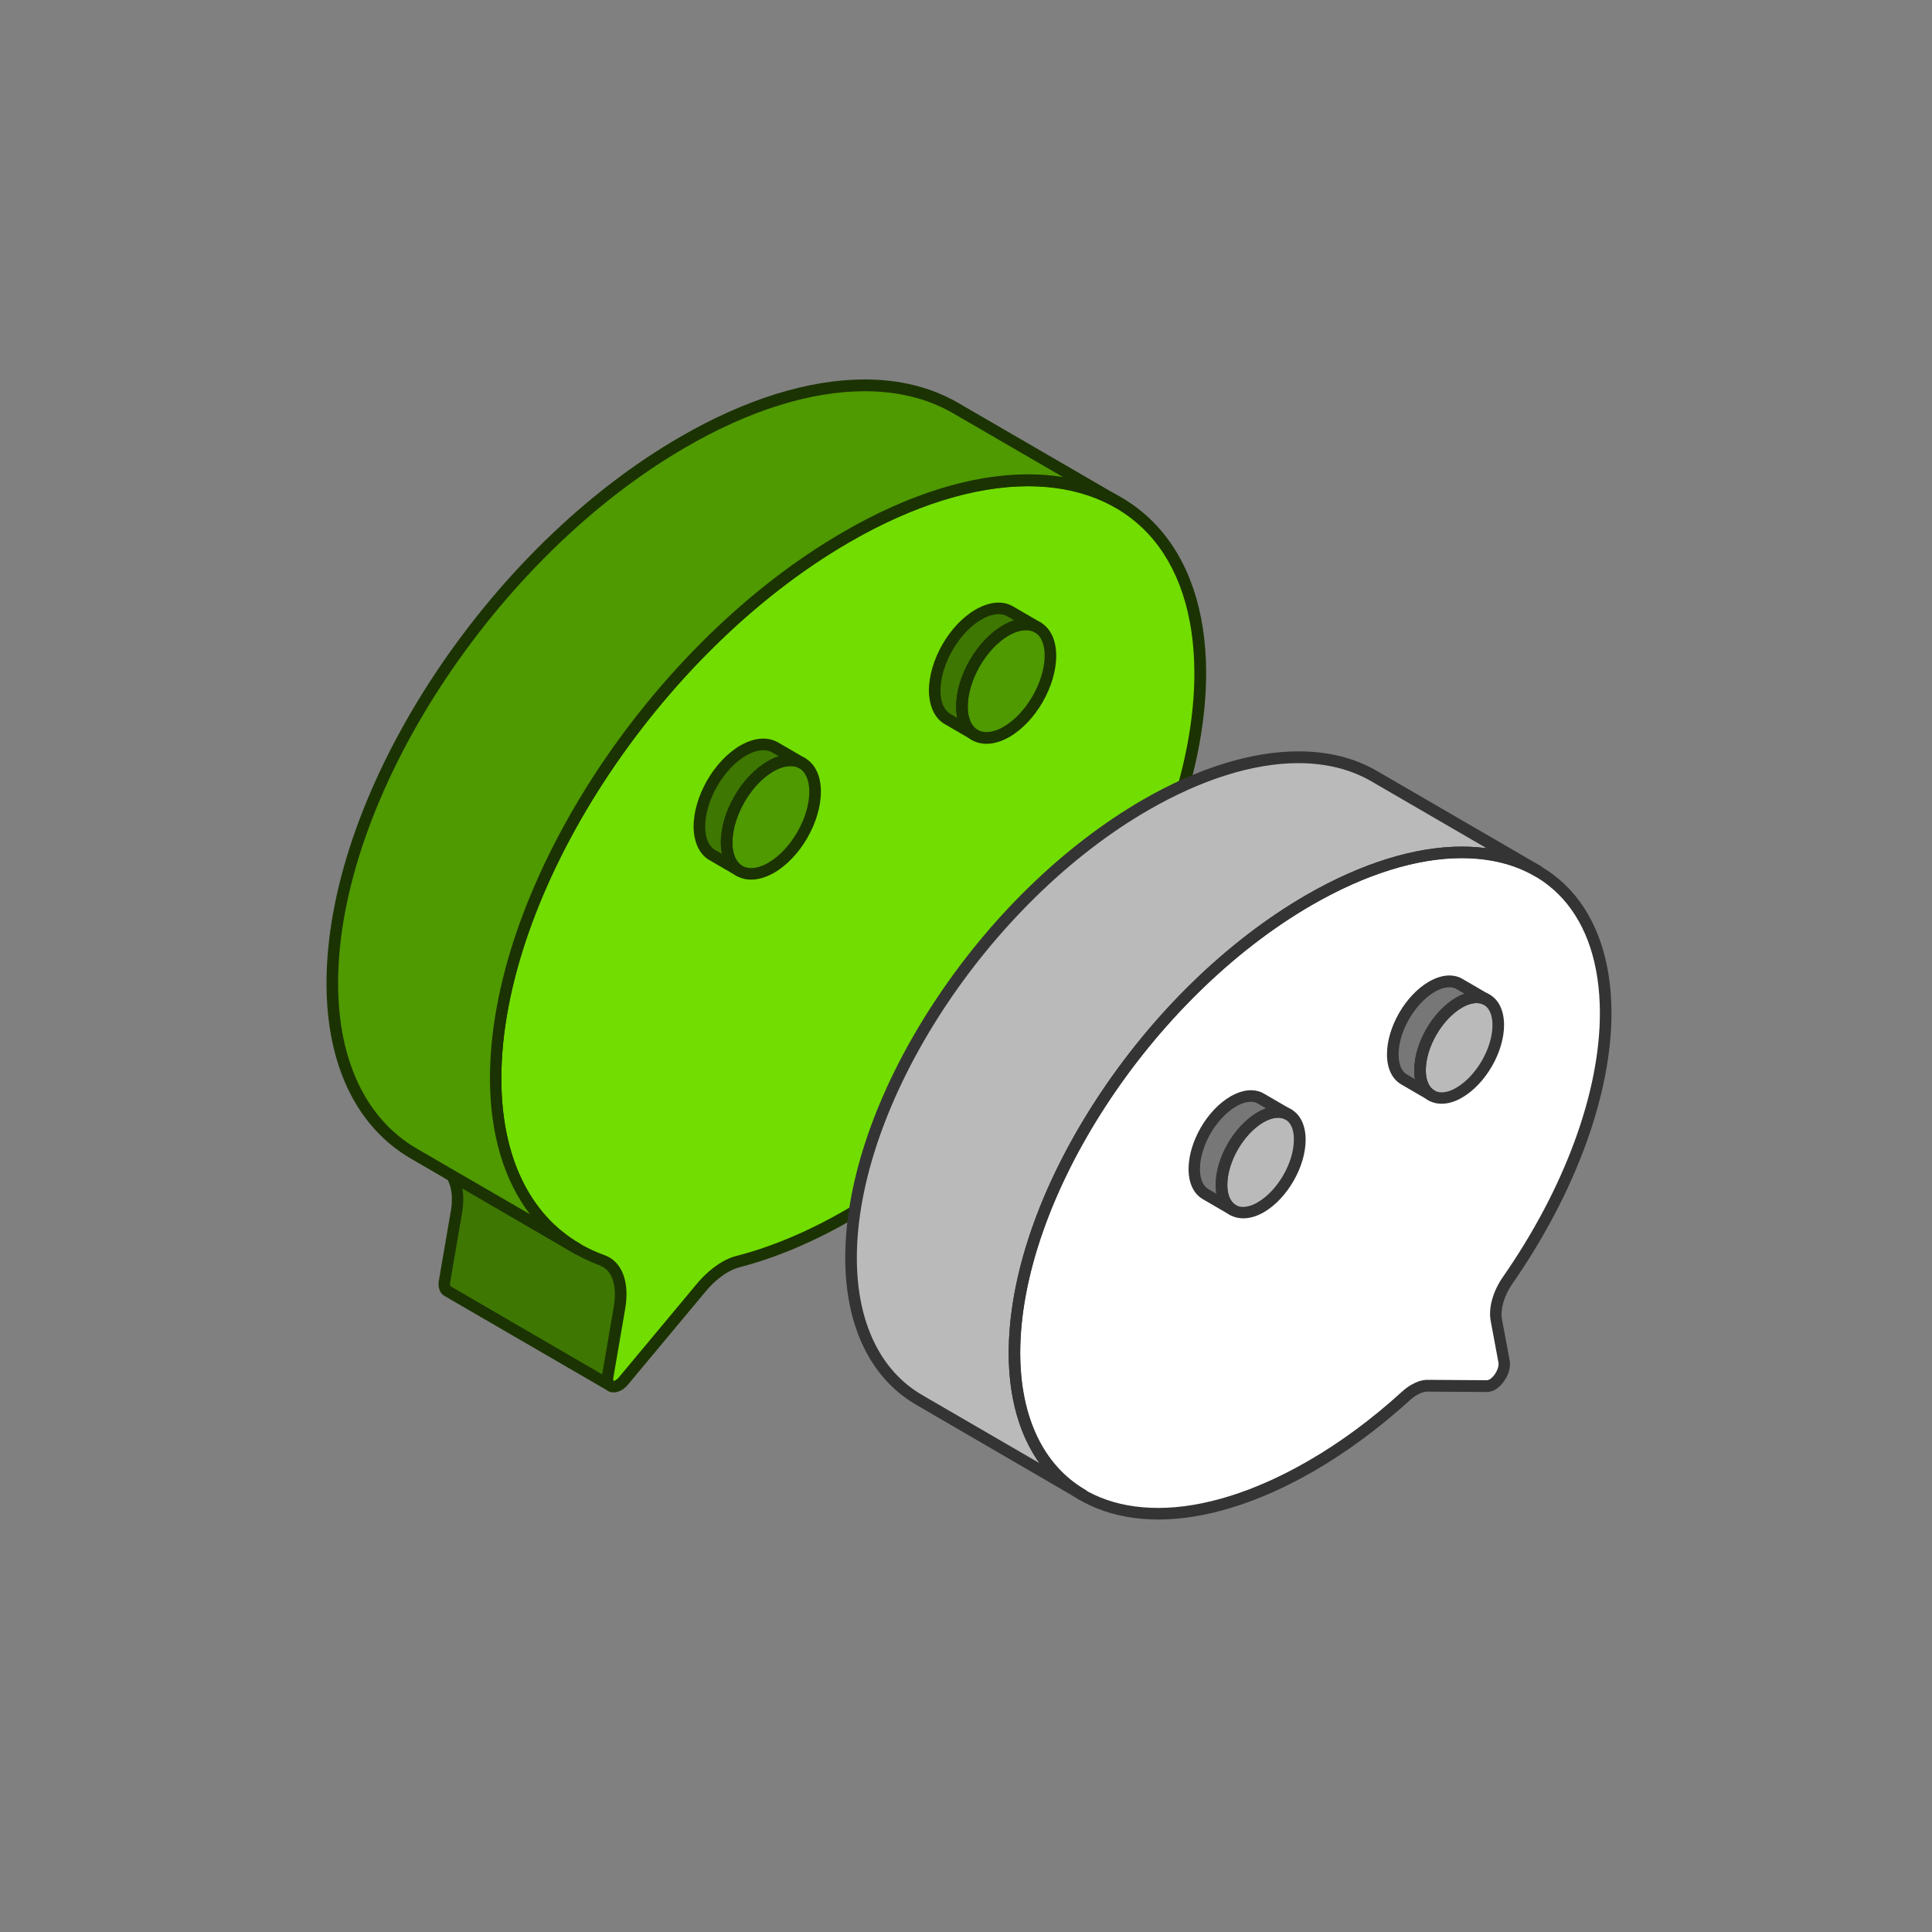 <?xml version="1.0" standalone="no"?><!DOCTYPE svg PUBLIC "-//W3C//DTD SVG 1.1//EN" "http://www.w3.org/Graphics/SVG/1.1/DTD/svg11.dtd"><svg t="1523808065230" class="icon" style="" viewBox="0 0 1024 1024" version="1.1" xmlns="http://www.w3.org/2000/svg" p-id="6437" xmlns:xlink="http://www.w3.org/1999/xlink" width="200" height="200"><rect x="0" y="0" width="1024" height="1024" fill="#808080" stroke="none"/><defs><style type="text/css"></style></defs><path d="M328.397 693.043c1.946-11.264-0.614-20.378-6.963-24.064l-86.63-50.278c6.246 3.686 8.806 12.8 6.963 24.064l-6.246 36.352c-0.41 2.662 0.205 4.403 1.536 5.222l86.63 50.278c-1.331-0.717-1.946-2.56-1.536-5.222l6.246-36.352z" fill="#3E7702" p-id="6438"></path><path d="M323.789 737.587c-0.512 0-1.024-0.102-1.536-0.41l-86.63-50.278c-2.56-1.434-3.686-4.608-2.97-8.397l6.246-36.352c1.741-9.933-0.41-17.92-5.427-20.89-1.434-0.819-1.946-2.765-1.126-4.198 0.819-1.434 2.765-1.946 4.198-1.126l86.63 50.278c7.475 4.301 10.547 14.438 8.397 27.238l-6.246 36.352c-0.205 1.229 0 1.843 0.102 2.048 1.434 0.819 1.946 2.765 1.024 4.198-0.614 1.024-1.638 1.536-2.662 1.536z m-79.155-109.67c1.126 4.403 1.229 9.626 0.205 15.36l-6.246 36.352c-0.205 1.331 0 1.946 0.102 2.048l80.486 46.797 6.144-35.84c1.741-9.933-0.41-17.92-5.427-20.89l-75.264-43.827z" fill="#1B3302" p-id="6439"></path><path d="M448.922 284.467c103.117-59.494 186.88-27.341 187.187 71.885 0.307 99.226-83.046 227.942-186.163 287.437-20.48 11.776-40.141 19.968-58.573 24.781-2.355 0.614-4.71 1.638-7.066 2.97-4.403 2.56-8.704 6.246-12.595 10.957l-41.062 49.254c-0.922 1.024-1.843 1.843-2.765 2.355-3.482 1.946-6.451 0.102-5.632-4.813l6.246-36.352c2.15-12.39-1.229-22.221-8.909-24.986-34.918-12.493-56.627-45.67-56.832-96.154-0.307-99.021 83.046-227.738 186.163-287.334z" fill="#72DD00" p-id="6440"></path><path d="M325.325 737.997c-1.843 0-3.482-0.717-4.608-2.15-1.024-1.229-2.048-3.379-1.434-7.066l6.246-36.352c1.843-10.957-0.819-19.354-6.963-21.504-18.432-6.656-32.87-18.432-43.008-35.123-10.445-17.101-15.77-38.605-15.77-63.898-0.102-48.538 19.354-105.472 54.784-160.358 35.43-54.682 82.637-100.864 132.915-129.843 34.304-19.866 67.994-30.31 97.485-30.31 28.058 0 51.712 9.421 68.198 27.341 16.998 18.33 26.01 45.158 26.112 77.517 0.102 48.538-19.354 105.472-54.784 160.358C548.864 571.392 501.76 617.574 451.482 646.554c-20.173 11.674-40.141 20.07-59.392 25.088-2.048 0.512-4.198 1.434-6.349 2.662-4.096 2.355-8.192 5.939-11.776 10.24l-41.062 49.254c-1.126 1.331-2.253 2.355-3.584 3.072-1.331 0.717-2.662 1.126-3.994 1.126z m219.546-480.256c-28.365 0-61.03 10.24-94.413 29.491-102.093 58.88-184.934 186.675-184.73 284.774 0.102 47.514 19.558 80.589 54.784 93.286 9.114 3.277 13.312 14.131 10.854 28.365l-6.246 36.352c-0.205 1.126 0 1.741 0.102 1.946 0.102 0 0.41 0 1.024-0.41s1.331-0.922 1.946-1.741l41.062-49.254c4.096-4.915 8.704-8.909 13.414-11.674 2.662-1.536 5.222-2.662 7.885-3.277 18.637-4.813 38.093-13.005 57.856-24.474 102.093-58.982 184.934-186.675 184.627-284.774-0.102-30.822-8.499-56.218-24.474-73.421-15.36-16.486-37.376-25.19-63.693-25.19z" fill="#1B3302" p-id="6441"></path><path d="M410.726 396.083c-4.301-2.458-10.138-2.15-16.691 1.638-12.902 7.475-23.347 25.6-23.347 40.448 0 7.373 2.662 12.595 6.861 15.053l14.438 8.397c-4.198-2.458-6.861-7.68-6.861-15.053 0-14.848 10.445-32.973 23.347-40.448 6.554-3.789 12.39-4.096 16.691-1.638l-14.438-8.397z" fill="#3E7702" p-id="6442"></path><path d="M408.474 406.118c12.902-7.475 23.45-1.434 23.552 13.414 0 14.848-10.445 32.973-23.347 40.448-12.902 7.475-23.45 1.434-23.552-13.414 0-14.848 10.445-32.973 23.347-40.448z" fill="#4F9901" p-id="6443"></path><path d="M535.45 324.096c-4.301-2.458-10.138-2.15-16.691 1.638-12.902 7.475-23.347 25.6-23.347 40.448 0 7.373 2.662 12.595 6.861 15.053l14.438 8.397c-4.198-2.458-6.861-7.68-6.861-15.053 0-14.848 10.445-32.973 23.347-40.448 6.554-3.789 12.39-4.096 16.691-1.638l-14.438-8.397z" fill="#3E7702" p-id="6444"></path><path d="M533.197 334.131c12.902-7.475 23.45-1.434 23.552 13.414 0 14.848-10.445 32.973-23.347 40.448-12.902 7.475-23.45 1.434-23.552-13.414 0-14.95 10.445-32.973 23.347-40.448z" fill="#4F9901" p-id="6445"></path><path d="M391.987 464.691c-0.512 0-1.024-0.102-1.536-0.41l-14.438-8.397c-5.325-3.072-8.294-9.421-8.397-17.715 0-16.077 10.854-35.021 24.883-43.11 4.198-2.355 8.192-3.584 12.083-3.584 2.867 0 5.427 0.717 7.68 1.946l14.438 8.397c1.434 0.819 1.946 2.765 1.126 4.198-0.819 1.434-2.765 1.946-4.198 1.126-3.379-1.946-8.397-1.331-13.619 1.638-12.083 6.963-21.811 23.962-21.811 37.786 0 5.939 1.843 10.24 5.12 12.288 1.024 0.512 1.741 1.536 1.741 2.765 0 1.638-1.331 3.072-3.072 3.072z m12.595-67.072c-2.662 0-5.837 0.922-9.011 2.765-12.083 6.963-21.811 23.962-21.811 37.786 0 6.042 1.946 10.445 5.325 12.39l3.584 2.048c-0.41-1.843-0.614-3.891-0.614-6.042 0-16.077 10.854-35.021 24.883-43.11 1.946-1.126 3.891-2.048 5.837-2.662l-3.584-2.048c-1.331-0.717-2.867-1.126-4.608-1.126z" fill="#1B3302" p-id="6446"></path><path d="M398.131 466.227c-9.728 0-16.077-7.68-16.077-19.661 0-16.077 10.854-35.021 24.883-43.11 4.198-2.355 8.192-3.584 12.083-3.584 9.728 0 16.077 7.68 16.077 19.661 0 16.077-10.854 35.021-24.883 43.11-4.198 2.355-8.294 3.584-12.083 3.584z m20.89-60.211c-2.662 0-5.837 0.922-9.011 2.765-12.083 6.963-21.811 23.962-21.811 37.786 0 8.499 3.686 13.517 9.933 13.517 2.662 0 5.837-0.922 9.011-2.765 12.083-6.963 21.811-23.962 21.811-37.786-0.102-8.499-3.789-13.517-9.933-13.517zM516.71 392.602c-0.512 0-1.024-0.102-1.536-0.41l-14.438-8.397c-5.325-3.072-8.294-9.421-8.397-17.715 0-16.077 10.854-35.021 24.883-43.11 4.198-2.355 8.192-3.584 12.083-3.584 2.867 0 5.427 0.717 7.68 2.048l14.438 8.397c1.434 0.819 1.946 2.765 1.126 4.198-0.819 1.434-2.765 1.946-4.198 1.126-3.379-1.946-8.397-1.331-13.619 1.638-12.083 6.963-21.811 23.962-21.811 37.786 0 5.939 1.843 10.24 5.12 12.288 1.024 0.512 1.741 1.536 1.741 2.765 0 1.638-1.331 2.97-3.072 2.97 0.102 0 0 0 0 0z m12.595-67.072c-2.662 0-5.837 0.922-9.011 2.765-12.083 6.963-21.811 23.962-21.811 37.786 0 6.042 1.946 10.445 5.325 12.39l3.584 2.048c-0.41-1.843-0.614-3.891-0.614-6.042 0-16.077 10.854-35.021 24.883-43.11 1.946-1.126 3.891-2.048 5.837-2.662l-3.584-2.048c-1.331-0.717-2.867-1.126-4.608-1.126z" fill="#1B3302" p-id="6447"></path><path d="M522.854 394.24c-9.728 0-16.077-7.68-16.077-19.661 0-16.077 10.854-35.021 24.883-43.11 4.198-2.355 8.192-3.584 12.083-3.584 9.728 0 16.077 7.68 16.077 19.661 0 16.077-10.854 35.021-24.883 43.11-4.198 2.355-8.192 3.584-12.083 3.584z m20.89-60.314c-2.662 0-5.837 0.922-9.011 2.765-12.083 6.963-21.811 23.962-21.811 37.786 0 8.499 3.686 13.517 9.933 13.517 2.662 0 5.837-0.922 9.011-2.765 12.083-6.963 21.811-23.962 21.811-37.786 0-8.397-3.686-13.517-9.933-13.517z" fill="#1B3302" p-id="6448"></path><path d="M693.862 476.979C780.39 427.008 850.739 453.734 850.944 536.576c0.102 44.544-19.968 96.154-52.019 142.131-4.71 6.758-6.963 14.848-5.837 20.89l4.096 22.016c0.819 4.301-2.458 10.035-6.144 12.186-0.922 0.512-1.946 0.819-2.867 0.819l-31.539-0.205c-2.15 0-4.506 0.717-6.963 2.15-1.536 0.819-2.97 1.946-4.506 3.277-15.872 14.336-32.87 27.034-50.483 37.171-86.528 49.971-156.877 23.245-157.082-59.597s69.734-190.464 156.262-240.435z" fill="#FFFFFF" p-id="6449"></path><path d="M728.269 411.443c-28.877-16.794-72.397-12.902-121.037 15.155-86.528 49.971-156.467 157.594-156.262 240.538 0.102 36.25 13.619 61.747 36.045 74.854l86.63 50.278c-22.426-13.005-35.942-38.502-36.045-74.854-0.205-82.842 69.734-190.566 156.262-240.538 48.64-28.058 92.16-31.949 121.037-15.155l-86.63-50.278z" fill="#BABABA" p-id="6450"></path><path d="M613.99 805.376c-23.654 0-43.52-7.885-57.446-22.938-14.234-15.36-21.811-37.786-21.914-64.922-0.102-40.653 16.282-88.371 46.08-134.246s69.427-84.48 111.718-108.954c28.979-16.691 57.446-25.6 82.33-25.6 23.654 0 43.52 7.885 57.446 22.938 14.234 15.36 21.811 37.786 21.914 64.922 0.102 43.315-19.046 95.744-52.634 143.974-4.198 6.144-6.349 13.414-5.427 18.534l4.096 22.016c1.126 5.837-3.174 12.8-7.68 15.462-1.434 0.819-2.97 1.229-4.403 1.229l-31.539-0.205c-1.638 0-3.482 0.614-5.427 1.741-1.331 0.717-2.662 1.741-3.994 2.97-16.384 14.848-33.587 27.546-50.995 37.581-28.774 16.589-57.242 25.498-82.125 25.498z m160.666-350.515c-23.757 0-51.2 8.602-79.258 24.781-85.504 49.357-154.931 156.058-154.726 237.875 0.102 51.2 27.546 81.715 73.216 81.715 23.757 0 51.2-8.602 79.258-24.781 17.101-9.83 33.894-22.221 49.971-36.864 1.638-1.434 3.277-2.765 5.018-3.686 2.867-1.638 5.734-2.56 8.397-2.56l31.642 0.205c0.307 0 0.819-0.205 1.331-0.41 2.765-1.638 5.222-6.246 4.71-8.909l-4.096-22.016c-1.331-6.861 1.126-15.667 6.349-23.245 32.87-47.206 51.61-98.304 51.507-140.39-0.205-51.2-27.546-81.715-73.318-81.715z" fill="#343434" p-id="6451"></path><path d="M573.747 795.341c-0.512 0-1.024-0.102-1.536-0.41l-86.63-50.381c-24.166-14.029-37.478-41.574-37.581-77.517-0.102-40.653 16.282-88.371 46.08-134.246s69.427-84.48 111.718-108.954c28.979-16.691 57.446-25.6 82.33-25.6 15.872 0 29.901 3.482 41.779 10.445l86.63 50.278c1.434 0.819 1.946 2.765 1.126 4.198-0.819 1.434-2.765 1.946-4.198 1.126h-0.102c-10.957-6.349-23.859-9.523-38.605-9.523-23.757 0-51.2 8.602-79.258 24.781-85.504 49.357-154.931 156.058-154.726 237.875 0.102 33.587 12.288 59.187 34.304 72.09 1.024 0.512 1.741 1.536 1.741 2.765 0 1.741-1.331 3.072-3.072 3.072zM688.128 404.48c-23.757 0-51.2 8.602-79.258 24.781-85.606 49.357-154.931 156.058-154.726 237.875 0.102 33.69 12.39 59.29 34.509 72.192l62.259 36.147c-10.547-14.848-16.282-34.611-16.282-57.958-0.102-40.653 16.282-88.371 46.08-134.246s69.427-84.48 111.718-108.954c28.979-16.691 57.446-25.6 82.33-25.6 4.506 0 8.909 0.307 13.107 0.819l-61.03-35.43c-10.957-6.349-23.962-9.626-38.707-9.626z" fill="#343434" p-id="6452"></path><path d="M668.467 582.349c-3.789-2.15-9.011-1.843-14.746 1.434-11.469 6.656-20.685 22.63-20.685 35.84 0 6.554 2.355 11.162 6.042 13.312l14.438 8.397c-3.686-2.15-6.042-6.758-6.042-13.312 0-13.21 9.216-29.184 20.685-35.84 5.734-3.277 10.957-3.686 14.746-1.434l-14.438-8.397z" fill="#777777" p-id="6453"></path><path d="M668.058 592.179c11.469-6.656 20.787-1.331 20.787 11.878s-9.216 29.184-20.685 35.84-20.787 1.331-20.787-11.878 9.318-29.184 20.685-35.84z" fill="#BABABA" p-id="6454"></path><path d="M773.632 521.626c-3.789-2.15-9.011-1.843-14.746 1.434-11.469 6.656-20.685 22.63-20.685 35.84 0 6.554 2.355 11.162 6.042 13.312l14.438 8.397c-3.686-2.15-6.042-6.758-6.042-13.312 0-13.21 9.216-29.184 20.685-35.84 5.734-3.277 10.957-3.686 14.746-1.434l-14.438-8.397z" fill="#777777" p-id="6455"></path><path d="M773.325 531.456c11.469-6.656 20.787-1.331 20.787 11.878s-9.216 29.184-20.685 35.84S752.64 580.506 752.64 567.296s9.216-29.286 20.685-35.84z" fill="#BABABA" p-id="6456"></path><path d="M653.517 644.403c-0.512 0-1.024-0.102-1.536-0.41l-14.438-8.397c-4.915-2.867-7.578-8.499-7.578-15.974 0-14.336 9.728-31.232 22.221-38.502 3.789-2.15 7.373-3.277 10.854-3.277 2.56 0 4.915 0.614 6.963 1.843l14.438 8.397c1.434 0.819 1.946 2.765 1.126 4.198-0.819 1.434-2.765 1.946-4.198 1.126-2.867-1.638-7.168-1.126-11.674 1.434-10.547 6.144-19.149 20.992-19.149 33.178 0 5.12 1.536 8.806 4.301 10.547 1.024 0.512 1.741 1.536 1.741 2.765 0 1.638-1.331 2.97-3.072 3.072z m9.421-60.416c-2.355 0-5.018 0.819-7.782 2.458-10.547 6.144-19.149 20.992-19.149 33.178 0 5.222 1.638 9.011 4.506 10.65l4.198 2.458c-0.307-1.434-0.41-3.072-0.41-4.71 0-14.336 9.728-31.232 22.221-38.502 1.536-0.922 2.97-1.536 4.506-2.048l-4.198-2.458c-1.024-0.717-2.355-1.024-3.891-1.024z" fill="#343434" p-id="6457"></path><path d="M658.944 645.734c-8.806 0-14.541-6.963-14.541-17.715 0-14.336 9.728-31.232 22.221-38.502 3.789-2.15 7.373-3.277 10.854-3.277 8.806 0 14.541 6.963 14.541 17.818 0 14.336-9.728 31.232-22.221 38.502-3.789 2.15-7.373 3.174-10.854 3.174z m18.432-53.35c-2.355 0-5.018 0.819-7.782 2.458-10.547 6.144-19.149 20.992-19.149 33.178 0 7.27 3.174 11.674 8.397 11.674 2.355 0 5.018-0.819 7.782-2.458 10.547-6.144 19.149-20.992 19.149-33.178 0.102-7.27-3.072-11.674-8.397-11.674zM758.682 583.578c-0.512 0-1.024-0.102-1.536-0.41l-14.438-8.397c-4.915-2.867-7.578-8.499-7.578-15.974 0-14.336 9.728-31.232 22.221-38.502 3.789-2.15 7.373-3.277 10.854-3.277 2.56 0 4.915 0.614 6.963 1.843l14.438 8.397c1.434 0.819 1.946 2.765 1.126 4.198-0.819 1.434-2.765 1.946-4.198 1.126-2.867-1.638-7.168-1.126-11.674 1.434-10.547 6.144-19.149 20.992-19.149 33.178 0 5.12 1.536 8.806 4.301 10.547 1.024 0.512 1.741 1.536 1.741 2.765 0 1.741-1.331 3.072-3.072 3.072 0.102 0 0 0 0 0z m9.523-60.314c-2.355 0-5.018 0.819-7.782 2.458-10.547 6.144-19.149 20.992-19.149 33.178 0 5.222 1.638 9.011 4.506 10.65l4.198 2.458c-0.307-1.434-0.41-3.072-0.41-4.71 0-14.336 9.728-31.232 22.221-38.502 1.536-0.922 2.97-1.536 4.506-2.048L772.096 524.288c-1.126-0.717-2.458-1.024-3.891-1.024z" fill="#343434" p-id="6458"></path><path d="M764.109 585.011c-8.806 0-14.541-6.963-14.541-17.818 0-14.336 9.728-31.232 22.221-38.502 3.789-2.15 7.373-3.277 10.854-3.277 8.806 0 14.541 6.963 14.541 17.818 0 14.336-9.728 31.232-22.221 38.502-3.686 2.15-7.373 3.277-10.854 3.277z m18.534-53.35c-2.355 0-5.018 0.819-7.782 2.458-10.547 6.144-19.149 20.992-19.149 33.178 0 7.27 3.174 11.674 8.397 11.674 2.355 0 5.018-0.819 7.782-2.458 10.547-6.144 19.149-20.992 19.149-33.178 0-7.373-3.174-11.674-8.397-11.674z" fill="#343434" p-id="6459"></path><path d="M506.163 216.166c-34.406-19.968-86.118-15.462-143.974 17.92-103.014 59.597-186.368 188.314-186.061 287.539 0.102 43.622 16.384 74.24 43.213 89.805l86.63 50.278c-26.931-15.667-43.11-46.285-43.213-89.805-0.307-99.226 83.046-227.942 186.163-287.539 57.856-33.382 109.568-37.888 143.974-17.92l-86.733-50.278z" fill="#4F9901" p-id="6460"></path><path d="M305.971 664.883c-0.512 0-1.024-0.102-1.536-0.41l-86.63-50.381c-28.774-16.691-44.646-49.562-44.749-92.467-0.102-48.538 19.354-105.472 54.784-160.358 35.43-54.682 82.637-100.864 132.915-129.843 34.304-19.866 67.994-30.31 97.485-30.31 18.739 0 35.43 4.198 49.562 12.39l86.63 50.278c1.434 0.819 1.946 2.765 1.126 4.198-0.819 1.434-2.765 1.946-4.198 1.126-13.107-7.68-28.774-11.469-46.387-11.469-28.365 0-61.03 10.138-94.413 29.491-102.195 58.982-185.037 186.778-184.832 284.877 0.102 40.55 14.848 71.475 41.472 87.04 1.024 0.512 1.741 1.536 1.741 2.765 0.102 1.638-1.229 3.072-2.97 3.072z m152.269-457.523c-28.365 0-61.03 10.138-94.413 29.491-102.093 58.88-184.934 186.675-184.627 284.774 0.102 40.653 14.95 71.578 41.677 87.142l60.006 34.816c-13.722-17.92-21.094-42.496-21.197-71.68-0.102-48.538 19.354-105.472 54.784-160.358 35.43-54.682 82.637-100.864 132.915-129.843 34.304-19.866 67.994-30.31 97.485-30.31 6.451 0 12.698 0.512 18.534 1.434l-58.778-34.099c-13.107-7.475-28.672-11.366-46.387-11.366z" fill="#1B3302" p-id="6461"></path></svg>